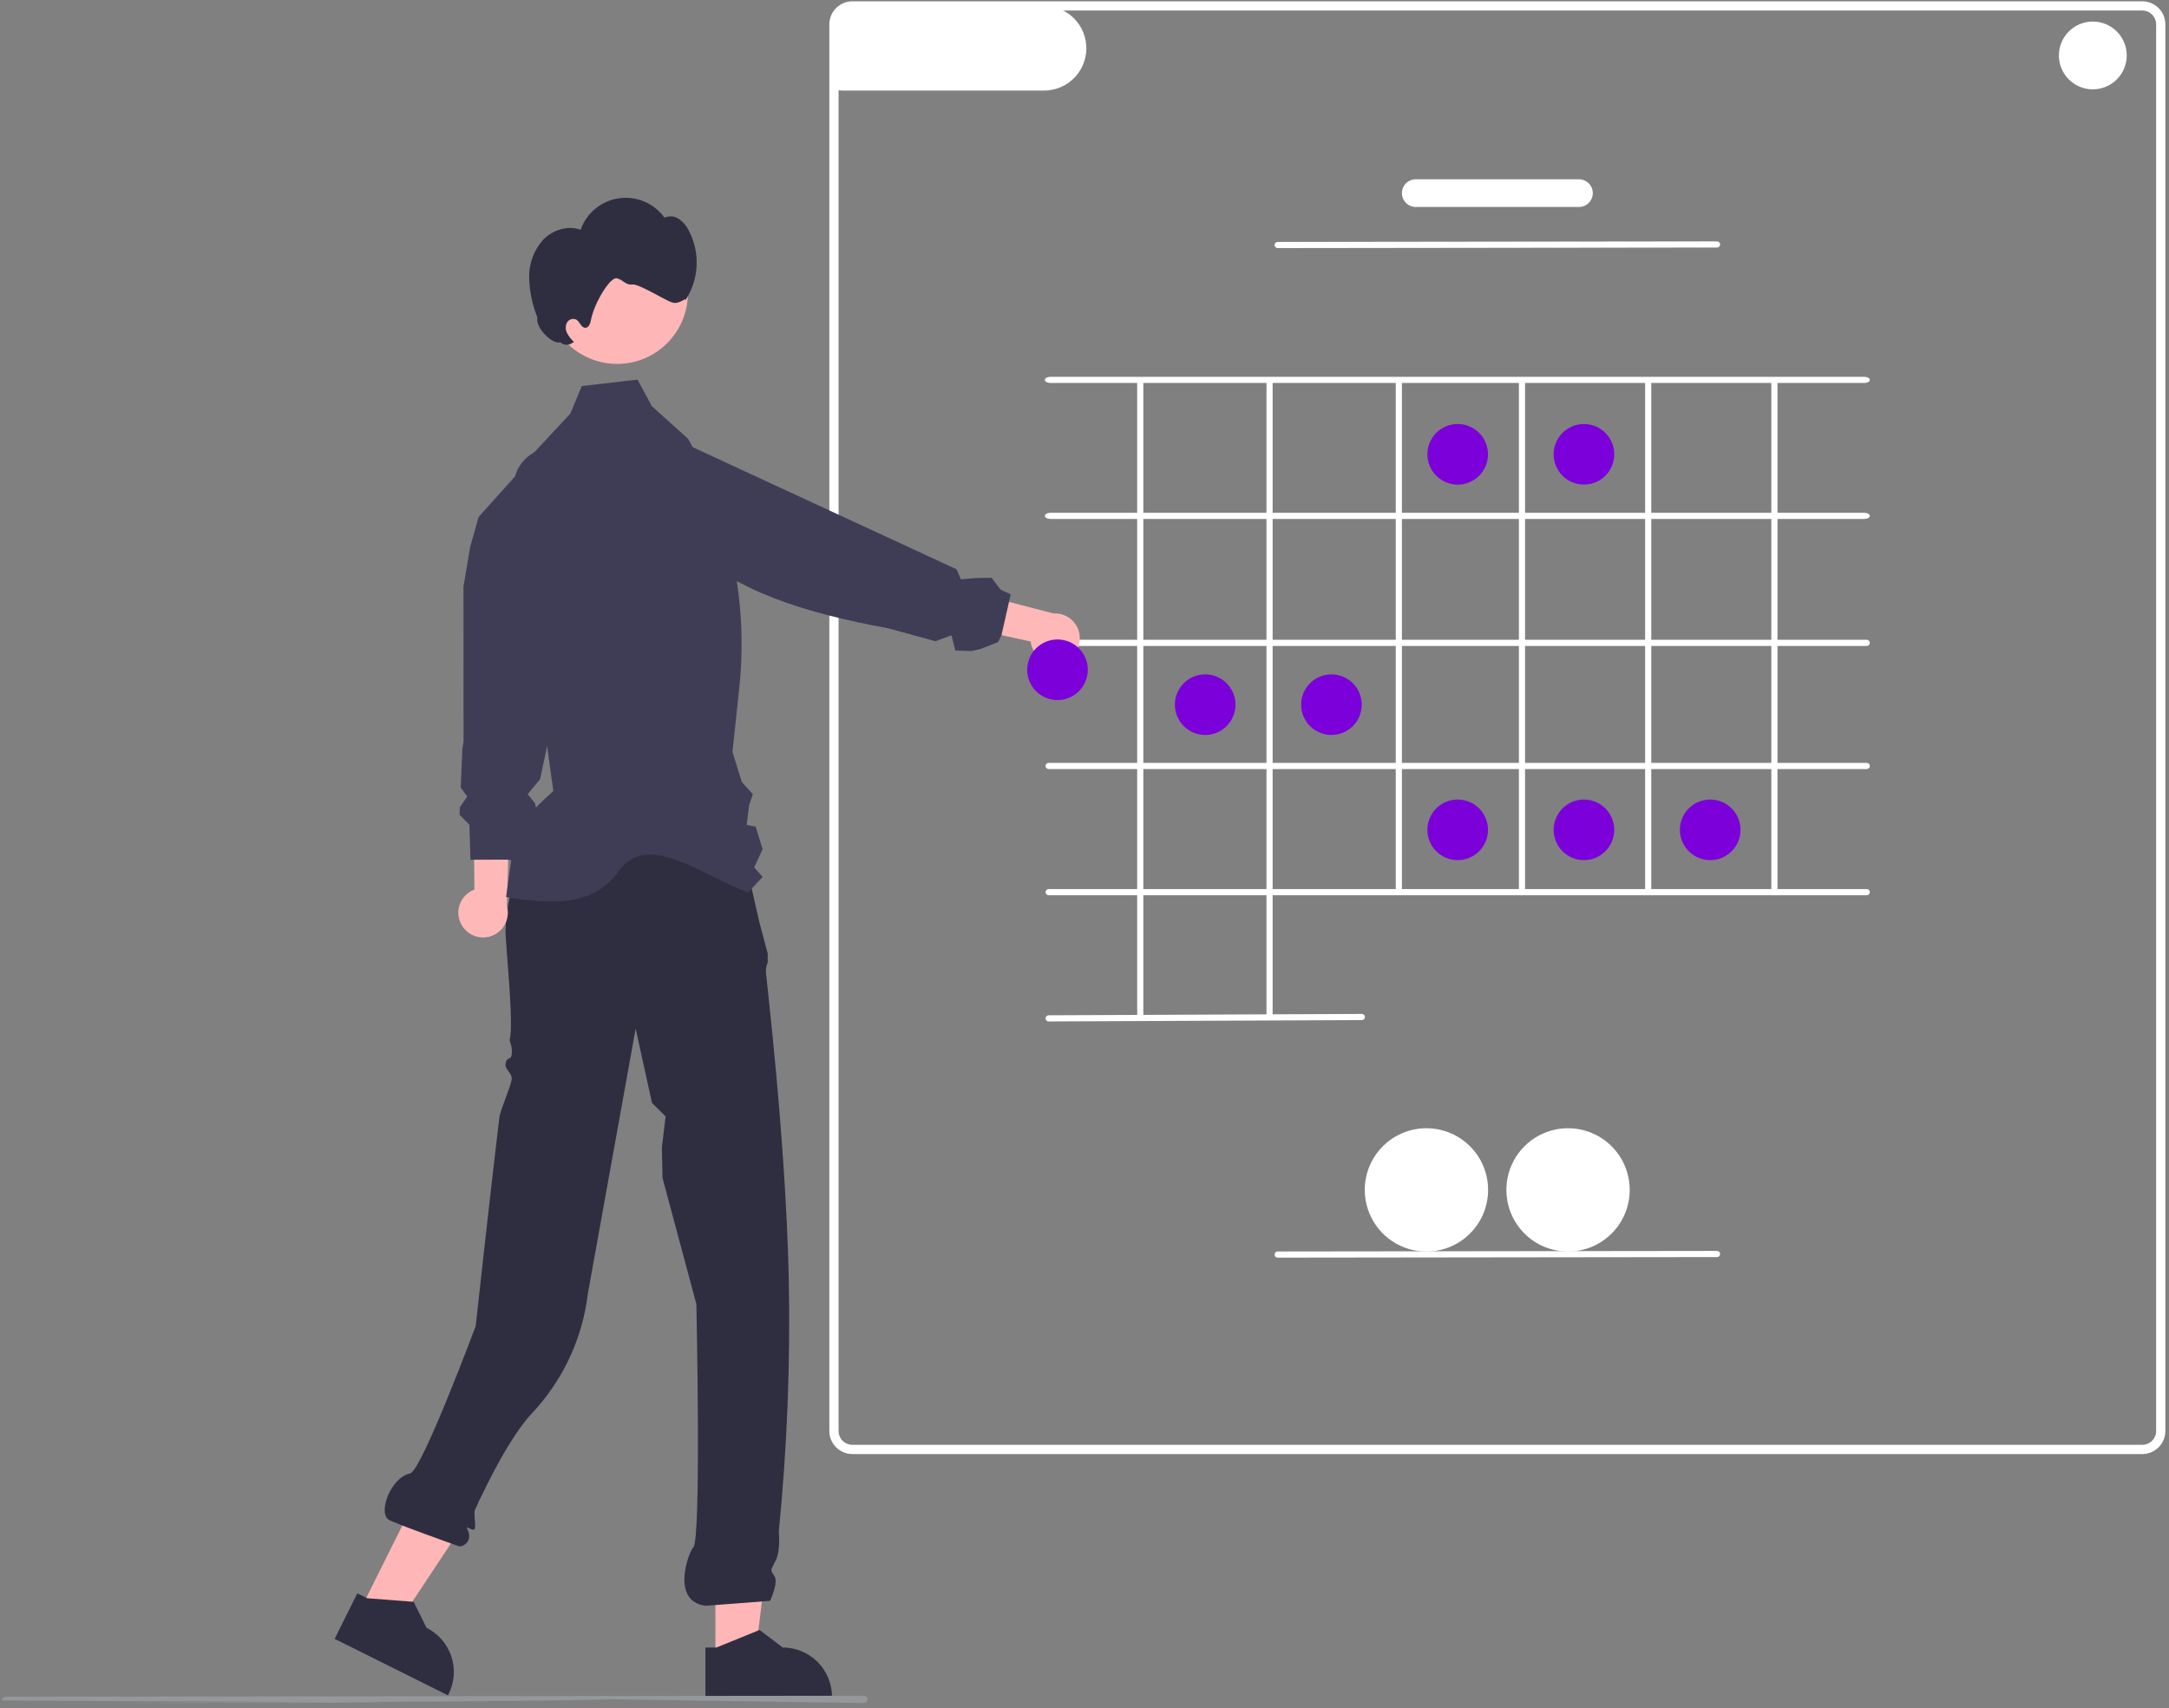 <svg width="532" height="419" viewBox="0 0 532 419" fill="none" xmlns="http://www.w3.org/2000/svg">
<rect x="0" y="0" width="532" height="419" fill="#808080" stroke="none"/>
<g clip-path="url(#clip0_1458_5771)">
<path d="M266.454 12.017C266.43 13.381 266.137 14.727 265.593 15.978C265.048 17.229 264.262 18.36 263.28 19.308C262.298 20.255 261.139 21 259.87 21.499C258.6 21.998 257.244 22.242 255.88 22.217H206.825C206.647 22.213 206.469 22.208 206.291 22.195C205.832 22.165 205.375 22.102 204.924 22.008V4.643C204.924 3.948 205.136 3.269 205.532 2.698C205.928 2.127 206.488 1.691 207.139 1.448H256.254C259.007 1.5 261.627 2.642 263.54 4.623C265.452 6.605 266.5 9.264 266.454 12.017Z" fill="white"/>
<path d="M525.445 0.322H209.077C208.395 0.32 207.719 0.446 207.084 0.692C206.005 1.096 205.076 1.819 204.421 2.765C203.765 3.711 203.413 4.834 203.414 5.985V351.046C203.415 352.547 204.011 353.988 205.073 355.049C206.135 356.111 207.575 356.708 209.077 356.709H525.445C526.947 356.708 528.387 356.111 529.449 355.049C530.511 353.988 531.108 352.547 531.108 351.046V5.985C531.108 4.484 530.511 3.044 529.449 1.982C528.387 0.92 526.947 0.323 525.445 0.322ZM528.843 351.046C528.842 351.947 528.483 352.81 527.846 353.447C527.209 354.084 526.346 354.442 525.445 354.444H209.077C208.176 354.442 207.313 354.084 206.676 353.447C206.039 352.81 205.68 351.947 205.679 351.046V5.985C205.68 5.085 206.039 4.221 206.676 3.584C207.313 2.947 208.176 2.589 209.077 2.588H525.445C526.346 2.589 527.209 2.947 527.846 3.584C528.483 4.221 528.842 5.085 528.843 5.985V351.046Z" fill="white"/>
<path d="M357.534 118.882C361.639 118.882 364.966 115.555 364.966 111.45C364.966 107.346 361.639 104.018 357.534 104.018C353.43 104.018 350.102 107.346 350.102 111.45C350.102 115.555 353.43 118.882 357.534 118.882Z" fill="#7B00D9"/>
<path d="M388.501 118.882C392.606 118.882 395.933 115.555 395.933 111.45C395.933 107.346 392.606 104.018 388.501 104.018C384.397 104.018 381.069 107.346 381.069 111.45C381.069 115.555 384.397 118.882 388.501 118.882Z" fill="#7B00D9"/>
<path d="M295.601 180.298C299.705 180.298 303.033 176.97 303.033 172.866C303.033 168.761 299.705 165.434 295.601 165.434C291.496 165.434 288.169 168.761 288.169 172.866C288.169 176.97 291.496 180.298 295.601 180.298Z" fill="#7B00D9"/>
<path d="M326.568 180.298C330.672 180.298 334 176.97 334 172.866C334 168.761 330.672 165.434 326.568 165.434C322.463 165.434 319.135 168.761 319.135 172.866C319.135 176.97 322.463 180.298 326.568 180.298Z" fill="#7B00D9"/>
<path d="M357.534 211.006C361.639 211.006 364.966 207.678 364.966 203.574C364.966 199.469 361.639 196.142 357.534 196.142C353.43 196.142 350.102 199.469 350.102 203.574C350.102 207.678 353.43 211.006 357.534 211.006Z" fill="#7B00D9"/>
<path d="M388.501 211.006C392.606 211.006 395.933 207.678 395.933 203.574C395.933 199.469 392.606 196.142 388.501 196.142C384.397 196.142 381.069 199.469 381.069 203.574C381.069 207.678 384.397 211.006 388.501 211.006Z" fill="#7B00D9"/>
<path d="M419.468 211.006C423.572 211.006 426.9 207.678 426.9 203.574C426.9 199.469 423.572 196.142 419.468 196.142C415.363 196.142 412.036 199.469 412.036 203.574C412.036 207.678 415.363 211.006 419.468 211.006Z" fill="#7B00D9"/>
<path d="M233.24 5.813C233.074 5.979 232.981 6.204 232.981 6.438C232.981 6.672 233.074 6.897 233.24 7.063L237.032 10.855H227.68C227.446 10.856 227.222 10.949 227.057 11.115C226.892 11.281 226.799 11.505 226.799 11.739C226.799 11.973 226.892 12.197 227.057 12.363C227.222 12.528 227.446 12.622 227.68 12.622H237.032L233.24 16.415C233.074 16.581 232.981 16.805 232.981 17.04C232.981 17.274 233.074 17.499 233.24 17.664C233.405 17.83 233.63 17.923 233.864 17.923C234.099 17.923 234.323 17.83 234.489 17.664L239.79 12.364C239.955 12.198 240.048 11.973 240.048 11.739C240.048 11.505 239.955 11.28 239.79 11.114L234.489 5.813C234.323 5.648 234.099 5.555 233.864 5.555C233.63 5.555 233.405 5.648 233.24 5.813Z" fill="white"/>
<path d="M457.224 127.306H257.666C256.894 127.306 256.268 126.968 256.268 126.551C256.268 126.134 256.894 125.796 257.666 125.796H457.224C457.996 125.796 458.622 126.134 458.622 126.551C458.622 126.968 457.996 127.306 457.224 127.306Z" fill="white"/>
<path d="M457.224 93.949H257.666C256.894 93.949 256.268 93.611 256.268 93.194C256.268 92.777 256.894 92.439 257.666 92.439H457.224C457.996 92.439 458.622 92.777 458.622 93.194C458.622 93.611 457.996 93.949 457.224 93.949Z" fill="white"/>
<path d="M457.867 158.462H257.202C257.002 158.462 256.81 158.382 256.668 158.241C256.527 158.099 256.447 157.907 256.447 157.707C256.447 157.507 256.527 157.315 256.668 157.173C256.81 157.031 257.002 156.952 257.202 156.952H457.867C458.067 156.952 458.259 157.031 458.401 157.173C458.542 157.315 458.622 157.507 458.622 157.707C458.622 157.907 458.542 158.099 458.401 158.241C458.259 158.382 458.067 158.462 457.867 158.462Z" fill="white"/>
<path d="M457.867 188.664H257.202C257.002 188.664 256.81 188.585 256.668 188.443C256.527 188.301 256.447 188.109 256.447 187.909C256.447 187.709 256.527 187.517 256.668 187.375C256.81 187.234 257.002 187.154 257.202 187.154H457.867C458.067 187.154 458.259 187.234 458.401 187.375C458.542 187.517 458.622 187.709 458.622 187.909C458.622 188.109 458.542 188.301 458.401 188.443C458.259 188.585 458.067 188.664 457.867 188.664Z" fill="white"/>
<path d="M457.867 219.621H257.202C257.002 219.621 256.81 219.542 256.668 219.4C256.527 219.259 256.447 219.067 256.447 218.866C256.447 218.666 256.527 218.474 256.668 218.332C256.81 218.191 257.002 218.111 257.202 218.111H457.867C458.067 218.111 458.259 218.191 458.401 218.332C458.542 218.474 458.622 218.666 458.622 218.866C458.622 219.067 458.542 219.259 458.401 219.4C458.259 219.542 458.067 219.621 457.867 219.621Z" fill="white"/>
<path d="M434.461 218.065V93.662C434.461 93.404 434.799 93.194 435.216 93.194C435.633 93.194 435.971 93.404 435.971 93.662V218.065C435.971 218.324 435.633 218.533 435.216 218.533C434.799 218.533 434.461 218.324 434.461 218.065Z" fill="white"/>
<path d="M403.504 218.065V93.662C403.504 93.404 403.842 93.194 404.259 93.194C404.676 93.194 405.014 93.404 405.014 93.662V218.065C405.014 218.324 404.676 218.533 404.259 218.533C403.842 218.533 403.504 218.324 403.504 218.065Z" fill="white"/>
<path d="M372.547 218.065V93.662C372.547 93.404 372.885 93.194 373.302 93.194C373.719 93.194 374.057 93.404 374.057 93.662V218.065C374.057 218.324 373.719 218.533 373.302 218.533C372.885 218.533 372.547 218.324 372.547 218.065Z" fill="white"/>
<path d="M342.344 218.065V93.662C342.344 93.404 342.682 93.194 343.099 93.194C343.516 93.194 343.854 93.404 343.854 93.662V218.065C343.854 218.324 343.516 218.533 343.099 218.533C342.682 218.533 342.344 218.324 342.344 218.065Z" fill="white"/>
<path d="M310.632 249.659V93.781C310.675 93.613 310.772 93.464 310.909 93.358C311.046 93.252 311.214 93.194 311.387 93.194C311.56 93.194 311.728 93.252 311.865 93.358C312.002 93.464 312.099 93.613 312.142 93.781V249.659C312.099 249.827 312.002 249.976 311.865 250.082C311.728 250.188 311.56 250.246 311.387 250.246C311.214 250.246 311.046 250.188 310.909 250.082C310.772 249.976 310.675 249.827 310.632 249.659Z" fill="white"/>
<path d="M278.92 249.659V93.781C278.962 93.613 279.06 93.464 279.197 93.358C279.333 93.252 279.502 93.194 279.675 93.194C279.848 93.194 280.016 93.252 280.153 93.358C280.289 93.464 280.387 93.613 280.43 93.781V249.659C280.387 249.827 280.289 249.976 280.153 250.082C280.016 250.188 279.848 250.246 279.675 250.246C279.502 250.246 279.333 250.188 279.197 250.082C279.06 249.976 278.962 249.827 278.92 249.659Z" fill="white"/>
<path d="M257.202 250.579C257.002 250.579 256.81 250.5 256.668 250.359C256.526 250.218 256.446 250.026 256.445 249.826C256.445 249.625 256.524 249.433 256.665 249.291C256.807 249.149 256.999 249.069 257.199 249.069L334.035 248.736C334.234 248.74 334.424 248.82 334.565 248.96C334.706 249.1 334.788 249.289 334.794 249.488C334.794 249.587 334.775 249.685 334.737 249.777C334.7 249.869 334.645 249.952 334.575 250.022C334.505 250.093 334.422 250.149 334.331 250.187C334.239 250.225 334.141 250.245 334.042 250.246L257.205 250.579H257.202Z" fill="white"/>
<path d="M313.378 60.861C313.178 60.862 312.986 60.782 312.844 60.641C312.702 60.499 312.623 60.307 312.623 60.107C312.622 59.907 312.702 59.715 312.843 59.573C312.985 59.431 313.177 59.352 313.377 59.351L421.143 59.217H421.144C421.344 59.217 421.536 59.296 421.678 59.438C421.82 59.579 421.899 59.771 421.9 59.971C421.9 60.172 421.82 60.364 421.679 60.505C421.537 60.647 421.345 60.727 421.145 60.727L313.379 60.861H313.378Z" fill="white"/>
<path d="M349.868 307.028C346.876 307.028 343.951 306.141 341.463 304.479C338.976 302.816 337.037 300.454 335.892 297.689C334.747 294.925 334.447 291.884 335.031 288.949C335.615 286.014 337.055 283.319 339.171 281.203C341.287 279.088 343.982 277.647 346.917 277.063C349.851 276.479 352.893 276.779 355.657 277.924C358.421 279.069 360.784 281.008 362.446 283.496C364.109 285.983 364.996 288.908 364.996 291.9C364.996 293.887 364.605 295.854 363.844 297.69C363.084 299.525 361.97 301.193 360.565 302.597C359.16 304.002 357.493 305.116 355.657 305.877C353.822 306.637 351.855 307.028 349.868 307.028Z" fill="white"/>
<path d="M355.837 290.408H351.36V285.931C351.36 285.535 351.203 285.156 350.923 284.876C350.643 284.596 350.264 284.439 349.868 284.439C349.472 284.439 349.093 284.596 348.813 284.876C348.533 285.156 348.376 285.535 348.376 285.931V290.408H343.899C343.503 290.408 343.124 290.565 342.844 290.845C342.564 291.125 342.407 291.505 342.407 291.9C342.407 292.296 342.564 292.676 342.844 292.956C343.124 293.235 343.503 293.393 343.899 293.393H348.376V297.869C348.375 298.066 348.414 298.26 348.488 298.442C348.563 298.623 348.673 298.788 348.812 298.927C348.95 299.066 349.115 299.176 349.296 299.251C349.478 299.326 349.672 299.365 349.868 299.365C350.064 299.365 350.259 299.326 350.44 299.251C350.621 299.176 350.786 299.066 350.925 298.927C351.063 298.788 351.173 298.623 351.248 298.442C351.323 298.26 351.361 298.066 351.36 297.869V293.393H355.837C356.233 293.393 356.612 293.235 356.892 292.956C357.172 292.676 357.329 292.296 357.329 291.9C357.329 291.505 357.172 291.125 356.892 290.845C356.612 290.565 356.233 290.408 355.837 290.408Z" fill="white"/>
<path d="M384.601 307.028C381.609 307.028 378.684 306.141 376.196 304.479C373.708 302.816 371.769 300.454 370.624 297.689C369.479 294.925 369.18 291.884 369.763 288.949C370.347 286.014 371.788 283.319 373.904 281.203C376.019 279.088 378.715 277.647 381.649 277.063C384.584 276.479 387.626 276.779 390.39 277.924C393.154 279.069 395.517 281.008 397.179 283.496C398.841 285.983 399.728 288.908 399.728 291.9C399.728 293.887 399.337 295.854 398.577 297.69C397.817 299.525 396.702 301.193 395.298 302.597C393.893 304.002 392.225 305.116 390.39 305.877C388.554 306.637 386.587 307.028 384.601 307.028Z" fill="white"/>
<path d="M392.257 298.338L388.317 293.725C389.239 292.419 389.64 290.815 389.44 289.229C389.239 287.643 388.453 286.19 387.235 285.154C386.017 284.119 384.455 283.577 382.857 283.636C381.26 283.694 379.742 284.348 378.602 285.469C377.463 286.59 376.784 288.097 376.7 289.693C376.615 291.29 377.132 292.86 378.147 294.095C379.162 295.33 380.603 296.14 382.185 296.366C383.768 296.592 385.378 296.218 386.698 295.317L390.535 299.809C390.73 300.036 391.008 300.176 391.306 300.198C391.605 300.221 391.9 300.125 392.128 299.93C392.356 299.736 392.497 299.459 392.521 299.161C392.546 298.862 392.451 298.566 392.257 298.338ZM378.938 290.013C378.938 289.191 379.181 288.388 379.638 287.706C380.094 287.023 380.742 286.49 381.501 286.176C382.26 285.862 383.095 285.779 383.901 285.94C384.706 286.1 385.446 286.495 386.027 287.076C386.608 287.657 387.003 288.397 387.164 289.203C387.324 290.008 387.242 290.843 386.927 291.602C386.613 292.361 386.081 293.009 385.398 293.466C384.715 293.922 383.912 294.165 383.091 294.165C381.989 294.164 380.934 293.726 380.155 292.948C379.377 292.169 378.939 291.114 378.938 290.013Z" fill="white"/>
<path d="M313.378 308.52C313.178 308.52 312.986 308.441 312.844 308.299C312.702 308.158 312.623 307.966 312.623 307.766C312.622 307.565 312.702 307.373 312.843 307.231C312.985 307.09 313.177 307.01 313.377 307.01L421.143 306.875H421.144C421.344 306.875 421.536 306.954 421.678 307.096C421.82 307.237 421.899 307.429 421.9 307.63C421.9 307.83 421.82 308.022 421.679 308.164C421.537 308.305 421.345 308.385 421.145 308.385L313.379 308.52H313.378Z" fill="white"/>
<path d="M175.47 407.307L185.102 407.306L189.685 370.155L175.468 370.156L175.47 407.307Z" fill="#FFB6B6"/>
<path d="M173.017 404.161V416.642H204.072V416.249C204.072 413.043 202.798 409.969 200.531 407.702C198.264 405.435 195.19 404.161 191.984 404.161L186.306 399.857L186.011 399.978L175.727 404.161H173.017Z" fill="#2F2E41"/>
<path d="M88.44 394.784L97.06 399.08L117.735 367.875L105.011 361.534L88.44 394.784Z" fill="#FFB6B6"/>
<path d="M82.078 402.046L109.871 415.894L110.045 415.547C110.754 414.127 111.176 412.58 111.288 410.997C111.399 409.413 111.197 407.823 110.694 406.318C110.19 404.812 109.395 403.421 108.353 402.223C107.312 401.025 106.045 400.044 104.624 399.336L101.46 392.956L101.128 392.933L90.074 392.08L89.847 391.966L87.642 390.872L82.078 402.046Z" fill="#2F2E41"/>
<path d="M182.003 207.62L128.891 209.479L128.521 208.941C128.521 208.941 123.991 219.512 123.991 228.572C123.991 231.585 126.086 251.288 125.021 255.016C124.889 255.48 125.8 256.616 125.501 258.775C125.307 260.176 124.237 259.098 123.991 261.04C123.814 262.434 125.698 263.203 125.501 264.815C125.286 266.576 122.695 272.282 122.461 274.241C119.978 295.1 116.672 325.319 116.672 325.319C116.672 325.319 103.393 360.885 100.584 361.462C95.869 362.432 92.686 371.005 95.299 372.788C96.543 373.637 112.623 379.348 112.623 379.348C113.507 379.508 116.271 378.122 114.51 374.843C114.186 374.24 116.119 375.776 116.44 375.053C116.782 374.285 116.111 371.227 116.503 370.375C120.017 362.716 125.412 352.102 130.525 346.652C138.08 338.601 142.865 328.345 144.18 317.383L155.908 252.353L159.928 270.589L163.254 273.876L162.341 281.539L162.499 288.977L170.804 319.934C170.804 319.934 172.05 377.748 170.049 379.584C168.966 380.578 164.368 392.826 173.07 393.93L188.879 392.71C188.879 392.71 191.009 388.221 189.944 386.623C188.879 385.026 188.943 385.462 190.242 382.847C191.542 380.233 191.009 375.803 191.009 375.803C193.08 354.983 193.897 334.057 193.456 313.139C192.663 278.781 187.861 239.312 187.861 238.507C187.821 237.685 187.972 236.865 188.303 236.111V233.943L186.263 226.259L182.003 207.62Z" fill="#2F2E41"/>
<path d="M113.242 226.938C112.797 226.177 112.524 225.328 112.442 224.45C112.36 223.572 112.472 222.686 112.77 221.856C113.068 221.026 113.543 220.272 114.164 219.645C114.785 219.019 115.536 218.537 116.363 218.232L115.981 180.07L125.394 186.025L124.312 222.194C124.732 223.618 124.615 225.146 123.983 226.49C123.351 227.833 122.249 228.898 120.884 229.483C119.52 230.068 117.988 230.132 116.58 229.663C115.171 229.194 113.984 228.224 113.242 226.938Z" fill="#FFB8B8"/>
<path d="M115.391 210.941L116.192 210.902L116.288 210.904L119.252 210.894L124.134 210.884L124.488 210.879L124.647 210.909L126.314 211.199L126.383 210.752L129.632 204.546L132.13 201.11L131.221 197.061L129.429 194.829L132.473 191.139L132.858 189.318L135.406 177.334L143.852 137.589L143.853 137.565L144.03 136.722L146.777 123.81L145.931 120.563L144.988 116.999C144.384 114.736 142.986 112.766 141.049 111.45C140.208 110.881 139.283 110.449 138.307 110.169C137.064 109.801 135.757 109.693 134.47 109.853L134.456 109.858C133.725 109.948 133.008 110.122 132.316 110.375L132.041 110.482C131.658 110.637 131.286 110.817 130.926 111.019C129.81 111.639 128.829 112.475 128.04 113.479C127.25 114.482 126.668 115.632 126.327 116.862L117.378 126.831L115.804 132.472L115.298 134.284L113.675 143.941L113.7 181.945L113.411 183.666L113 193.207L114.605 195.394L112.792 198.046L112.73 199.501L112.717 199.876L115.139 202.335L115.294 207.639L115.391 210.941Z" fill="#3F3D56"/>
<path d="M124.133 220.044C137.544 222.363 146.536 221.48 152.07 213.248C159.29 204.055 172.42 214.91 183.498 218.946L184.812 217.527L187.047 215.118L184.993 212.792L187.047 208.307L185.333 202.773L183.143 202.373L183.732 197.608L184.653 194.822L181.95 191.855L179.655 184.448L181.308 168.946C183.571 147.698 179.186 126.272 168.759 107.621L162.485 101.988L159.88 99.647L156.384 93.124L152.691 93.554L142.695 94.709L142.355 95.525L139.901 101.444L130.986 111.02C129.725 112.375 128.767 113.982 128.176 115.735C127.584 117.489 127.373 119.348 127.556 121.189L127.812 123.771L128.001 125.629L128.892 134.569L132.524 171.091L132.796 173.031L135.718 194.029C130.969 198.62 130.679 197.618 128.663 205.698C128.437 206.596 125.809 208.597 125.643 209.473C125.409 210.711 124.133 220.044 124.133 220.044Z" fill="#3F3D56"/>
<path d="M151.361 89.275C160.951 89.275 168.725 81.501 168.725 71.912C168.725 62.322 160.951 54.548 151.361 54.548C141.772 54.548 133.998 62.322 133.998 71.912C133.998 81.501 141.772 89.275 151.361 89.275Z" fill="#FFB6B6"/>
<path d="M133.195 58.841C135.526 56.414 139.249 55.218 142.41 56.369C143.117 54.346 144.366 52.556 146.02 51.193C147.674 49.831 149.67 48.948 151.791 48.641C153.911 48.335 156.076 48.616 158.048 49.454C160.02 50.292 161.725 51.655 162.976 53.395C163.548 53.138 164.176 53.033 164.801 53.091C165.425 53.148 166.024 53.366 166.54 53.723C167.564 54.451 168.389 55.424 168.939 56.553C170.359 59.25 171.02 62.282 170.854 65.325C170.687 68.368 169.698 71.309 167.993 73.835C168.672 72.463 166.762 74.826 164.9 74.207C163.3 73.787 156.73 69.574 155.09 69.787C153.451 70 152.919 68.678 151.315 68.277C149.744 67.775 145.734 74.269 144.93 78.566C144.778 79.38 144.408 80.392 143.58 80.411C142.56 80.433 142.255 78.973 141.394 78.424C140.989 78.218 140.519 78.177 140.084 78.31C139.649 78.444 139.283 78.741 139.062 79.139C138.861 79.548 138.761 79.999 138.769 80.455C138.778 80.91 138.895 81.358 139.111 81.759C139.551 82.557 140.116 83.278 140.786 83.895L140.341 84.14C139.902 84.454 139.367 84.606 138.829 84.57C138.29 84.533 137.781 84.311 137.389 83.94C135.731 84.688 131.22 80.469 131.819 77.916C130.56 74.787 129.871 71.457 129.786 68.086C129.716 64.684 130.934 61.383 133.195 58.841Z" fill="#2F2E41"/>
<path d="M260.566 162.34C259.725 162.605 258.836 162.683 257.962 162.567C257.088 162.451 256.25 162.145 255.507 161.671C254.764 161.196 254.134 160.564 253.661 159.82C253.189 159.076 252.885 158.237 252.772 157.362L215.48 149.251L223.378 141.397L258.402 150.493C259.884 150.4 261.348 150.854 262.517 151.768C263.686 152.683 264.48 153.995 264.746 155.455C265.013 156.915 264.735 158.423 263.965 159.692C263.194 160.961 261.985 161.903 260.566 162.34Z" fill="#FFB8B8"/>
<path d="M159.788 108.506C157.626 108.584 155.553 109.381 153.895 110.77C152.977 111.531 152.212 112.458 151.64 113.504C151.01 114.637 150.617 115.887 150.485 117.178L150.486 117.185C150.292 119.085 150.666 121 151.56 122.688C152.454 124.376 153.828 125.762 155.508 126.67L167.793 133.327L169.349 134.169C179.816 144.837 197.465 150.413 217.769 154.113L229.442 157.306L233.367 155.85L234.317 159.581L238.224 159.709L240.349 159.267L244.795 157.524L245.644 155.816L245.643 155.809L247.468 147.714L247.48 147.661L247.48 147.653L247.905 145.801L245.398 144.641L243.217 141.728L239.273 141.807L235.677 142.12L234.623 139.655L189.049 118.567L179.613 114.196L179.59 114.182L179.14 113.971L166.83 108.275L163.478 108.382L159.788 108.506Z" fill="#3F3D56"/>
<path d="M259.377 171.736C263.482 171.736 266.809 168.409 266.809 164.304C266.809 160.2 263.482 156.872 259.377 156.872C255.272 156.872 251.945 160.2 251.945 164.304C251.945 168.409 255.272 171.736 259.377 171.736Z" fill="#7B00D9"/>
<path d="M211.871 417.793L101.004 416.117C171.588 416.117 194.389 417.529 0.763 417.762C211.871 417.793 0.5 417.365 0.5 417.126C0.5 416.888 0.595 416.659 0.763 416.49C0.932 416.322 1.161 416.227 1.399 416.227L211.871 415.995C212.109 415.996 212.337 416.091 212.505 416.259C212.673 416.428 212.767 416.656 212.767 416.894C212.767 417.132 212.673 417.36 212.505 417.529C212.337 417.697 212.109 417.792 211.871 417.793Z" fill="#93989A"/>
<path d="M387.27 50.776H347.252C346.351 50.776 345.487 50.418 344.85 49.781C344.212 49.143 343.854 48.279 343.854 47.378C343.854 46.477 344.212 45.613 344.85 44.975C345.487 44.338 346.351 43.98 347.252 43.98H387.27C388.171 43.98 389.035 44.338 389.673 44.975C390.31 45.613 390.668 46.477 390.668 47.378C390.668 48.279 390.31 49.143 389.673 49.781C389.035 50.418 388.171 50.776 387.27 50.776Z" fill="white"/>
<path d="M513.314 21.922C511.669 21.922 510.061 21.434 508.693 20.52C507.325 19.606 506.258 18.307 505.629 16.787C504.999 15.267 504.834 13.594 505.155 11.98C505.476 10.367 506.269 8.884 507.432 7.721C508.595 6.558 510.078 5.765 511.691 5.444C513.305 5.123 514.978 5.288 516.498 5.918C518.018 6.547 519.317 7.614 520.231 8.982C521.145 10.35 521.633 11.958 521.633 13.603C521.633 15.81 520.757 17.926 519.197 19.486C517.637 21.046 515.521 21.922 513.314 21.922Z" fill="white"/>
</g>
<defs>
<clipPath id="clip0_1458_5771">
<rect width="530.608" height="417.703" fill="white" transform="translate(0.5 0.322)"/>
</clipPath>
</defs>
</svg>
